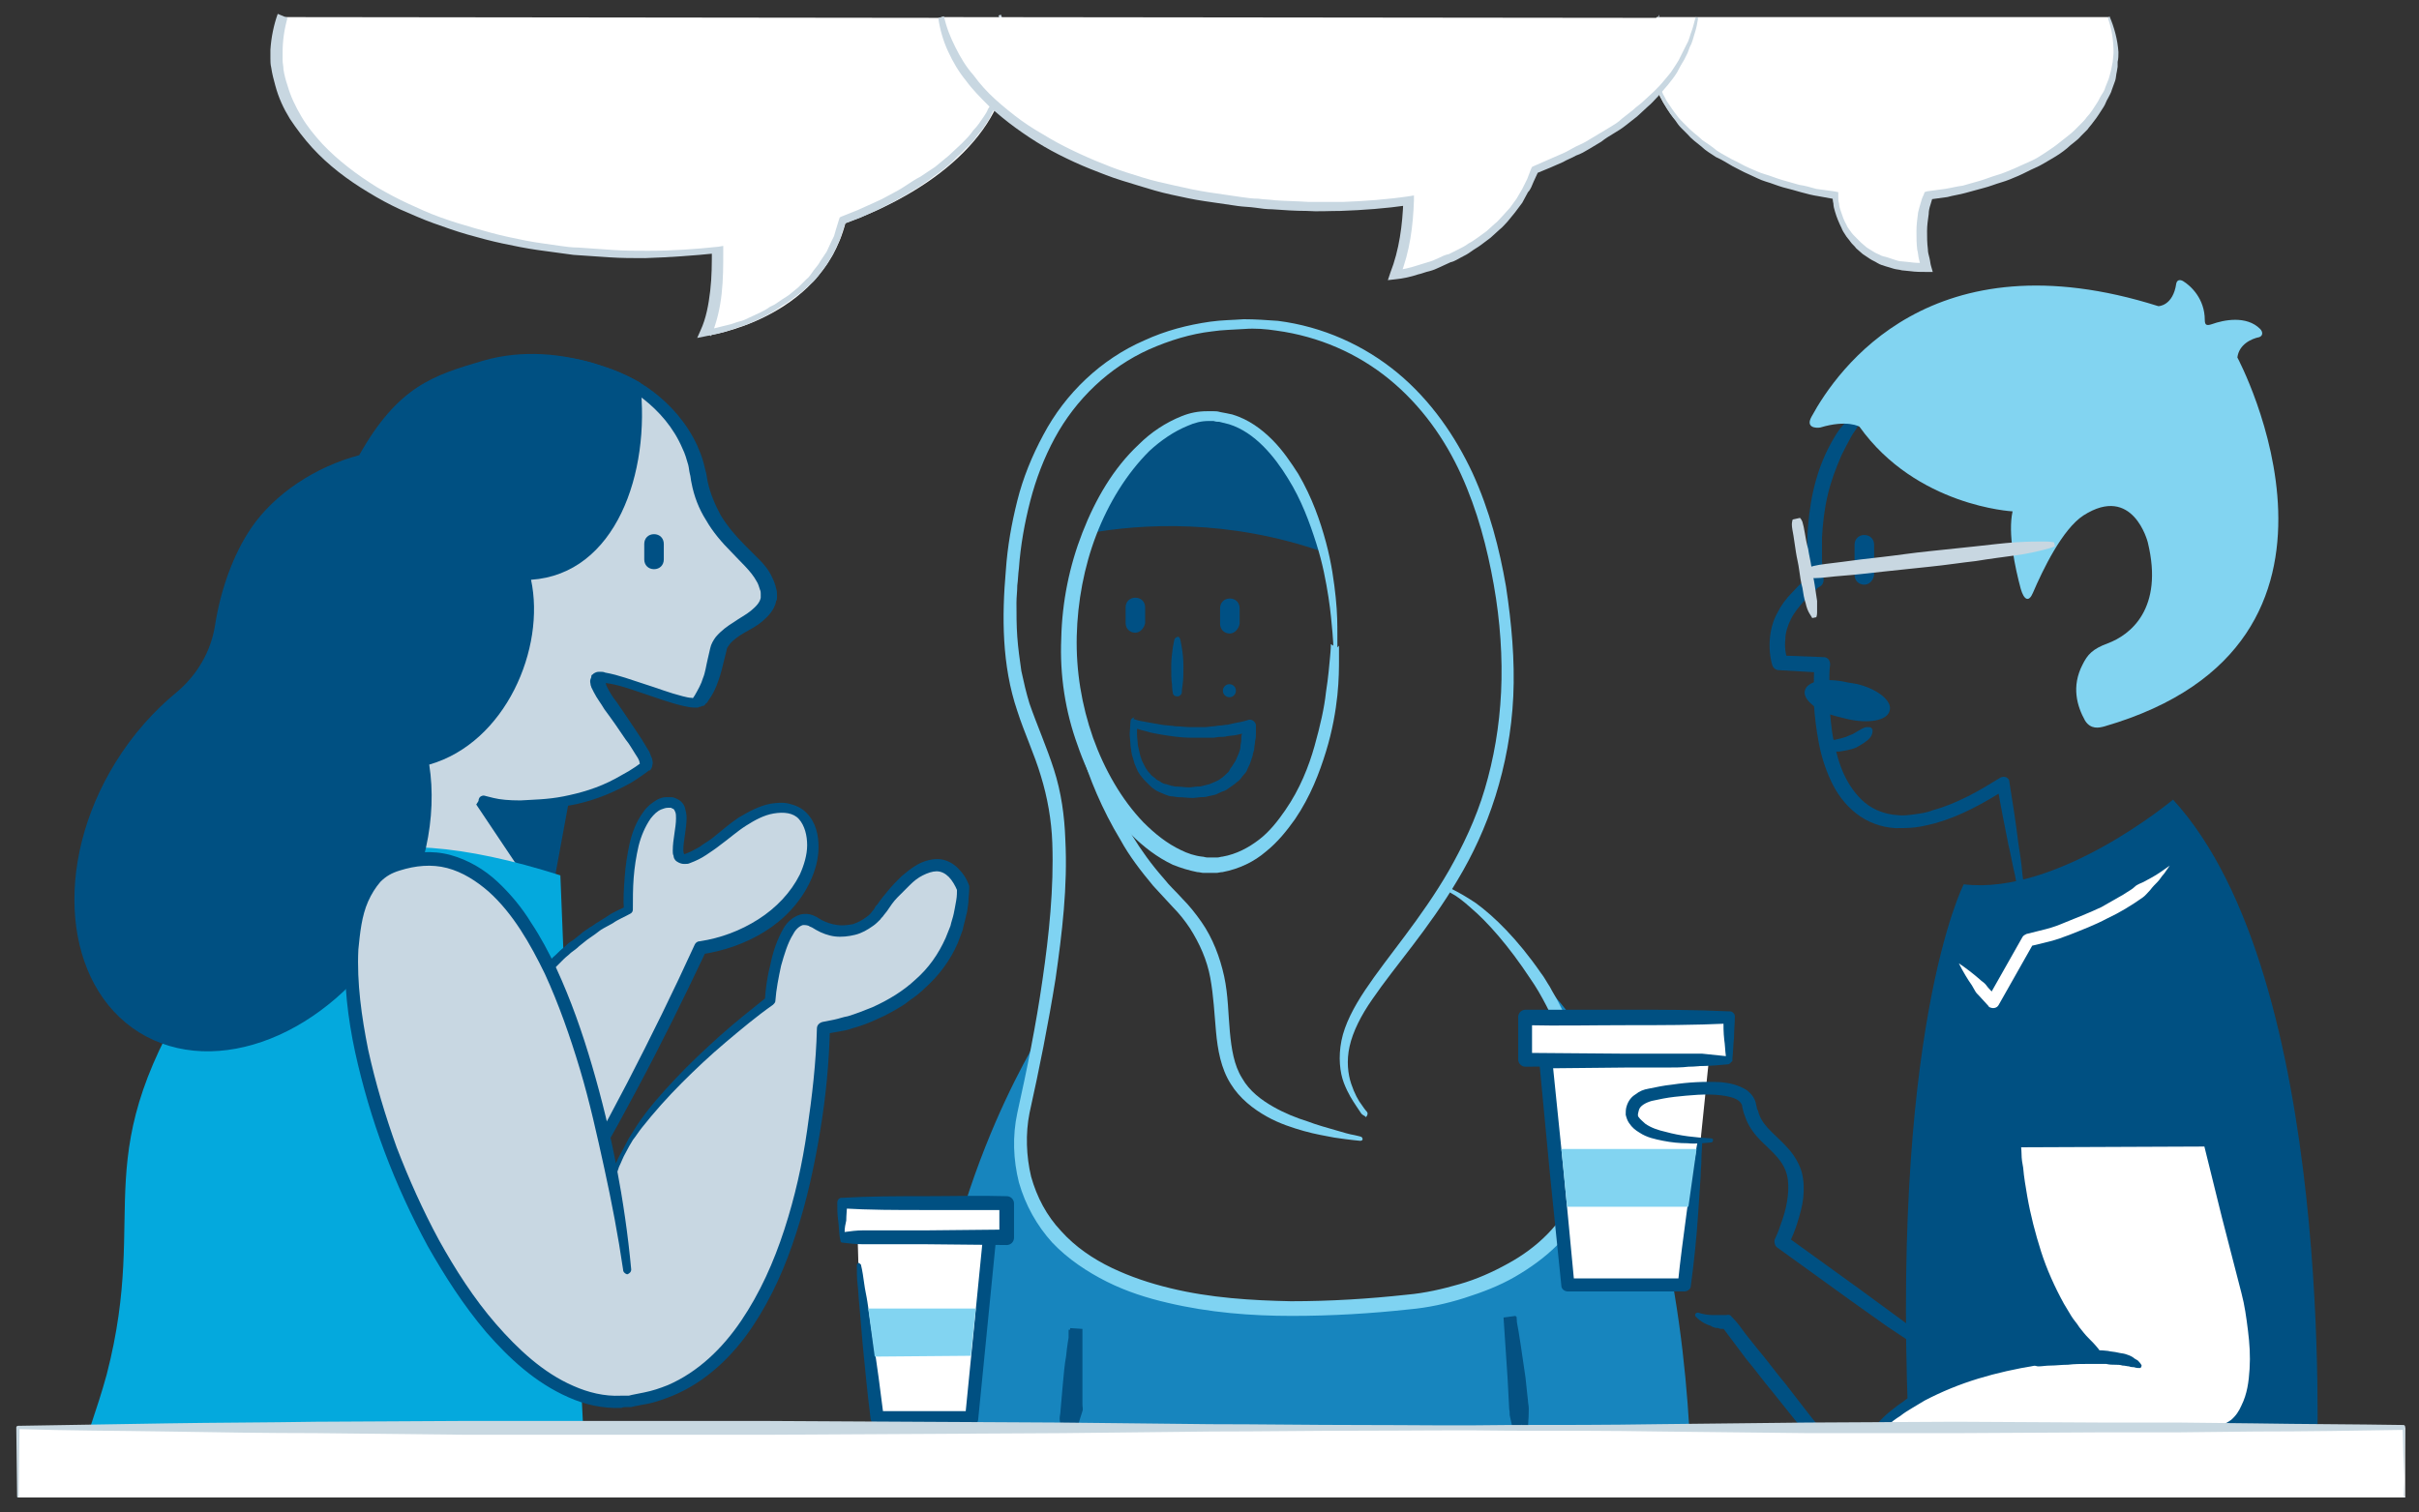 <?xml version="1.0" encoding="utf-8"?>
<!-- Generator: Adobe Illustrator 19.2.1, SVG Export Plug-In . SVG Version: 6.00 Build 0)  -->
<svg version="1.1" id="Layer_1" xmlns="http://www.w3.org/2000/svg" xmlns:xlink="http://www.w3.org/1999/xlink" x="0px" y="0px"
	 viewBox="0 0 297 185.7" enable-background="new 0 0 297 185.7" xml:space="preserve">
<rect x="0" y="0" width="297" height="185.7" fill="#333333" stroke="none"/>
<g>
	<g>
		<path fill="#FFFFFF" d="M203.4,2.1c-0.6,1.4-0.9,2.9-0.9,4.4c0,8.6,9.7,15.7,22.7,17.4c0,2.8,2,9,11.2,8.9c0,0-1.3-4.4,0.3-8.8
			c13.2-1.6,23.1-8.8,23.1-17.5c0-1.5-0.3-3-0.9-4.4"/>
		<path fill="#C8D7E1" d="M203.7,2.2C203.3,3.6,203,5,203,6.4c0,0.3,0.1,0.7,0.1,1.1l0,0.6c0,0.2,0.1,0.3,0.1,0.5l0.2,1l0.4,1
			c0.1,0.3,0.3,0.7,0.4,1c0.2,0.3,0.3,0.6,0.5,0.9c0.4,0.6,0.8,1.2,1.2,1.7c0.2,0.3,0.5,0.6,0.7,0.8l0.8,0.8
			c0.5,0.5,1.1,0.9,1.6,1.4c0.6,0.4,1.2,0.8,1.8,1.3c0.6,0.4,1.2,0.7,1.9,1.1c0.7,0.3,1.3,0.7,2,1c0.7,0.3,1.3,0.6,2,0.8
			c0.7,0.2,1.4,0.5,2.1,0.7c0.7,0.2,1.4,0.4,2.1,0.6c0.7,0.1,1.4,0.3,2.1,0.5l2.2,0.3l0.5,0.1l0,0.5c0,0.3,0,0.6,0.1,0.9
			c0,0.3,0.1,0.6,0.2,0.9c0.2,0.6,0.4,1.2,0.7,1.7c0.1,0.3,0.3,0.5,0.5,0.8c0.2,0.3,0.4,0.5,0.6,0.7c0.2,0.2,0.4,0.4,0.7,0.7
			l0.7,0.6l0.8,0.5c0.3,0.2,0.6,0.3,0.8,0.4c0.3,0.2,0.6,0.2,0.9,0.3c0.3,0.1,0.6,0.2,0.9,0.3c0.3,0.1,0.6,0.2,0.9,0.2l1,0.1
			c0.6,0.1,1.3,0.1,1.9,0.1l-0.5,0.7c-0.1-0.4-0.2-0.8-0.3-1.2c-0.1-0.4-0.1-0.8-0.2-1.1c-0.1-0.8-0.1-1.5-0.1-2.3
			c0-0.8,0.1-1.5,0.2-2.3c0.1-0.4,0.2-0.8,0.3-1.1c0.1-0.4,0.2-0.7,0.4-1.1l0.1-0.3l0.3-0.1l2.2-0.3c0.7-0.1,1.4-0.3,2.2-0.4
			c0.7-0.2,1.4-0.4,2.1-0.6c0.7-0.2,1.4-0.5,2.1-0.7c0.7-0.2,1.4-0.5,2.1-0.8c0.7-0.3,1.3-0.6,2-0.9c0.7-0.3,1.3-0.7,1.9-1.1
			c0.6-0.4,1.2-0.8,1.8-1.3c0.6-0.5,1.2-0.9,1.7-1.4l0.8-0.8c0.3-0.3,0.5-0.5,0.7-0.8c0.5-0.5,0.9-1.2,1.3-1.8
			c0.2-0.3,0.3-0.6,0.5-0.9c0.2-0.3,0.4-0.6,0.5-1l0.4-1c0.1-0.3,0.2-0.7,0.3-1.1l0.1-0.5l0.1-0.5l0.1-1.1c0-1.5-0.2-2.9-0.7-4.3
			L259,2c0.6,1.4,1,2.9,1.1,4.4c0,0.4,0,0.8-0.1,1.2l0,0.6l-0.1,0.6c-0.1,0.4-0.1,0.8-0.2,1.1l-0.4,1.1c-0.1,0.4-0.3,0.7-0.5,1.1
			c-0.2,0.3-0.3,0.7-0.5,1c-0.4,0.6-0.8,1.3-1.3,1.9c-0.2,0.3-0.5,0.6-0.7,0.9l-0.8,0.8c-0.5,0.6-1.2,1-1.7,1.5
			c-0.6,0.5-1.2,0.9-1.9,1.3c-0.7,0.4-1.3,0.8-2,1.1c-0.7,0.3-1.4,0.7-2.1,1c-0.7,0.3-1.4,0.6-2.1,0.8c-0.7,0.2-1.4,0.5-2.2,0.7
			c-0.7,0.2-1.5,0.4-2.2,0.6c-0.7,0.2-1.5,0.3-2.2,0.5l-2.2,0.3l0.4-0.3c-0.1,0.3-0.2,0.7-0.3,1c-0.1,0.3-0.2,0.7-0.2,1.1
			c-0.1,0.7-0.2,1.4-0.2,2.1c0,0.7,0,1.4,0.1,2.2c0,0.4,0.1,0.7,0.2,1.1c0.1,0.4,0.1,0.7,0.2,1l0.2,0.7l-0.7,0c-0.7,0-1.4,0-2.1-0.1
			l-1-0.1c-0.3-0.1-0.7-0.1-1-0.2c-0.3-0.1-0.7-0.2-1-0.3c-0.3-0.1-0.7-0.2-1-0.4c-0.3-0.2-0.6-0.3-0.9-0.5
			c-0.3-0.2-0.6-0.4-0.9-0.6l-0.8-0.7c-0.2-0.3-0.5-0.5-0.7-0.8c-0.2-0.3-0.5-0.6-0.6-0.8c-0.2-0.3-0.4-0.6-0.5-0.9
			c-0.3-0.6-0.6-1.3-0.8-2c-0.1-0.3-0.2-0.7-0.2-1c-0.1-0.4-0.1-0.7-0.1-1.1l0.5,0.6l-2.2-0.4c-0.7-0.1-1.5-0.3-2.2-0.5
			c-0.7-0.2-1.4-0.4-2.2-0.6c-0.7-0.2-1.4-0.5-2.1-0.7c-0.7-0.2-1.4-0.6-2.1-0.9c-0.7-0.3-1.4-0.7-2-1c-0.7-0.4-1.3-0.8-2-1.1
			c-0.6-0.4-1.3-0.8-1.8-1.3c-0.6-0.5-1.2-0.9-1.7-1.5l-0.8-0.8c-0.3-0.3-0.5-0.6-0.7-0.9c-0.5-0.6-0.9-1.2-1.3-1.9
			c-0.2-0.3-0.4-0.7-0.5-1c-0.2-0.3-0.4-0.7-0.5-1.1l-0.4-1.1l-0.2-1.2c0-0.2-0.1-0.4-0.1-0.6l0-0.6c0-0.4-0.1-0.7-0.1-1.1
			c0-1.5,0.4-3.1,1.1-4.4L203.7,2.2z"/>
	</g>
	<polygon fill="#C8D7E2" points="44.6,124.2 65.9,124.2 69.4,75.9 44.6,75.9 	"/>
	<path fill="#005082" stroke="#005082" stroke-width="0.876" stroke-miterlimit="10" d="M69.4,98.4c-4.6,1.1-9.8-0.2-9.8-0.2
		c-0.3,0-0.4,0.3-0.6,0.6l8.1,12.1L69.4,98.4"/>
	<path fill="#04A9DD" d="M71.6,175.3c-0.1-2.1-0.2-4-0.3-5.6l-2.5-62.2c-24.2-7.7-34.6-2.1-43.8,11.9c-15,22.9-6.5,28.5-11.9,49.4
		c-0.6,2.2-1.3,4.3-2,6.4H71.6z"/>
	<path fill="#1785BE" d="M114,175.3h93.4c-0.9-15.3-4.4-39.6-17-53.5c0,0,11.4,19.4,1.5,29.2c-10.2,10.2-23.8,10.1-43.9,8.7
		c0,0-31.3-2.3-20.3-32.7C127.8,127.1,114.2,147.8,114,175.3z"/>
	<path fill="#005082" d="M266.8,98.2c0,0-14.1,11.8-25.7,10.4c0,0-9.3,18-6.6,70.4l50,0.2C284.4,179.2,286.9,120.1,266.8,98.2z"/>
	<path fill="#005082" d="M228.7,51.5c-0.2,0.3-0.5,0.7-0.7,1c-0.2,0.4-0.5,0.7-0.7,1.1c-0.4,0.7-0.8,1.5-1.2,2.3
		c-0.7,1.6-1.3,3.2-1.7,4.9c-0.4,1.7-0.6,3.4-0.7,5.2c0,0.9,0,1.8,0,2.6c0,0.9,0.1,1.8,0.2,2.6c0,0.3-0.1,0.6-0.4,0.8l0,0
		c-0.2,0.1-0.4,0.2-0.5,0.4c-0.2,0.1-0.4,0.3-0.5,0.4c-0.4,0.3-0.7,0.6-1,1c-0.6,0.7-1.2,1.4-1.6,2.2c-0.4,0.8-0.7,1.7-0.7,2.5
		c-0.1,0.9,0,1.8,0.3,2.6l-0.8-0.6l5.2,0.2c0.5,0,0.8,0.4,0.8,0.9l0,0l0,0c-0.1,0.7-0.1,1.5-0.1,2.3c0,0.8,0,1.5,0,2.3
		c0.1,1.5,0.2,3.1,0.5,4.6c0.3,1.5,0.7,3,1.3,4.3c0.6,1.3,1.5,2.6,2.6,3.5c1.1,0.9,2.5,1.4,3.9,1.5c0.7,0.1,1.5,0,2.2-0.1
		c0.7-0.1,1.5-0.2,2.2-0.5c1.5-0.4,2.9-1,4.3-1.7c1.4-0.7,2.7-1.5,4-2.3l0,0c0.4-0.2,0.8-0.1,1,0.2c0.1,0.1,0.1,0.2,0.1,0.3
		c0.4,2.5,0.8,5,1.1,7.5c0.2,1.3,0.4,2.5,0.5,3.8c0.2,1.3,0.3,2.5,0.4,3.8c0,0.1-0.1,0.3-0.2,0.3c-0.1,0-0.2-0.1-0.3-0.2
		c-0.3-1.2-0.6-2.5-0.8-3.7c-0.3-1.2-0.5-2.5-0.8-3.7c-0.5-2.5-1-5-1.4-7.4l1.1,0.5c-2.7,1.7-5.5,3.3-8.7,4.2
		c-0.8,0.2-1.6,0.4-2.4,0.5c-0.8,0.1-1.7,0.1-2.5,0.1c-1.7-0.1-3.4-0.7-4.8-1.8c-1.4-1.1-2.4-2.5-3.1-4c-0.7-1.5-1.2-3.1-1.5-4.7
		c-0.3-1.6-0.5-3.2-0.6-4.8c0-0.8,0-1.6,0-2.4c0-0.8,0-1.6,0.1-2.4l0.8,1l-5.2-0.3l0,0c-0.4,0-0.7-0.3-0.8-0.6
		c-0.3-1-0.4-2.2-0.3-3.3c0.1-1.1,0.4-2.2,0.9-3.1c0.5-1,1.1-1.8,1.9-2.6c0.4-0.4,0.7-0.8,1.1-1.1c0.2-0.2,0.4-0.3,0.6-0.5
		c0.2-0.2,0.4-0.3,0.7-0.5l-0.4,0.8c-0.1-0.9-0.1-1.8-0.2-2.7c0-0.9,0-1.8,0-2.8c0.1-1.8,0.3-3.7,0.7-5.5c0.4-1.8,1-3.6,1.8-5.2
		c0.4-0.8,0.9-1.7,1.4-2.4c0.3-0.4,0.6-0.7,0.9-1.1c0.3-0.3,0.6-0.7,1-1c0.2-0.2,0.6-0.1,0.7,0.1C228.9,51.1,228.9,51.3,228.7,51.5
		L228.7,51.5z"/>
	<path fill="#7FD3F2" d="M132,80.7c0,0,0,0.3,0.1,0.8c0.1,0.5,0.2,1.3,0.3,2.3c0.3,2,0.8,4.8,1.8,8.1c1,3.3,2.5,7,4.8,10.7
		c1.1,1.8,2.4,3.6,3.9,5.3c0.7,0.9,1.5,1.6,2.3,2.5c0.8,0.8,1.6,1.8,2.3,2.8c1.4,2,2.3,4.4,2.8,6.7c0.5,2.3,0.5,4.7,0.7,6.8
		c0.2,2.1,0.5,4.1,1.5,5.7c0.9,1.6,2.4,2.7,3.8,3.5c1.4,0.8,2.9,1.4,4.2,1.8c1.3,0.5,2.5,0.8,3.5,1.1c1,0.3,1.7,0.5,2.3,0.6
		c0.5,0.1,0.8,0.2,0.8,0.2c0.1,0,0.2,0.2,0.2,0.3c0,0.1-0.1,0.2-0.3,0.2c0,0-1.2-0.1-3.2-0.4c-1-0.2-2.3-0.4-3.7-0.8
		c-1.4-0.4-3-0.9-4.6-1.8c-1.6-0.9-3.3-2.2-4.4-4c-1.2-1.9-1.6-4.2-1.8-6.4c-0.2-2.2-0.3-4.4-0.7-6.6c-0.4-2.2-1.3-4.2-2.5-6.1
		c-0.6-0.9-1.3-1.8-2.1-2.6l-1.2-1.3c-0.4-0.4-0.8-0.9-1.2-1.3c-1.5-1.8-2.9-3.6-4-5.6c-2.3-3.8-3.9-7.7-4.9-11.1
		c-1-3.4-1.5-6.3-1.7-8.4c-0.2-2.1,0-3.3,0-3.3c0-0.3,0.3-0.5,0.6-0.5C131.7,80.3,131.9,80.5,132,80.7z"/>
	<path fill="#045182" d="M162.5,67.8c0-0.9-0.1-1.9-0.5-2.8c-2.7-6.6-7.4-14.3-12.9-14c-6.6,0.4-14.3,8.1-15.5,14.5c0,0,0,0,0,0
		C140.2,64.3,150.8,63.7,162.5,67.8z"/>
	<path fill="#7FD3F2" d="M167.1,136.7c0,0-0.2-0.3-0.6-0.9c-0.4-0.6-1-1.5-1.5-2.8c-0.5-1.3-0.7-3.2-0.3-5.2c0.4-2,1.5-4.1,2.9-6.2
		c2.8-4.2,6.9-8.8,10.3-14.7c1.7-3,3.3-6.3,4.4-10c1.1-3.7,1.8-7.7,2-11.9c0.2-4.2-0.1-8.7-0.9-13.2c-0.8-4.5-2-9.1-4-13.5
		c-2-4.4-4.9-8.5-8.8-11.7c-3.9-3.2-8.7-5.3-13.9-6c-1.3-0.2-2.6-0.3-3.9-0.2c-1.4,0.1-2.7,0.1-4,0.3c-2.6,0.3-5.2,1.1-7.7,2.2
		c-4.9,2.2-9,6.1-11.6,10.9c-1.3,2.4-2.3,5-3,7.7c-0.7,2.7-1.2,5.5-1.4,8.3c-0.1,0.7-0.1,1.4-0.2,2.1c0,0.7-0.1,1.4-0.1,2.1
		c0,1.4,0,2.8,0.1,4.2c0.1,1.4,0.3,2.8,0.5,4.2c0.3,1.4,0.6,2.7,1,4c0.9,2.6,2.1,5.3,3,8.1c0.9,2.8,1.3,5.7,1.4,8.6
		c0.3,5.8-0.4,11.5-1.2,17.1c-0.9,5.6-2,11.1-3.2,16.5c-0.5,2.5-0.4,5.3,0.2,7.8c0.7,2.5,1.9,4.8,3.7,6.7c1.7,1.9,3.9,3.4,6.2,4.5
		c2.3,1.1,4.7,1.9,7.2,2.5c4.9,1.2,10,1.5,14.8,1.6c4.9,0,9.6-0.3,14.2-0.8c2.3-0.2,4.4-0.7,6.5-1.3c2.1-0.6,4.1-1.5,5.9-2.5
		c3.7-2,6.6-4.9,8.1-8.3c1.6-3.4,1.7-7.1,1.2-10.4c-0.5-3.4-1.5-6.4-2.7-9.1c-1.2-2.7-2.4-5.2-3.8-7.2c-2.7-4.1-5.3-7-7.3-8.7
		c-1-0.9-1.8-1.5-2.4-1.8c-0.6-0.4-0.9-0.5-0.9-0.5c-0.1-0.1-0.2-0.2-0.1-0.3c0.1-0.1,0.2-0.2,0.3-0.1l0,0c0,0,0.3,0.1,1,0.5
		c0.6,0.3,1.5,0.8,2.7,1.6c2.2,1.6,5.1,4.4,8,8.6c0.4,0.5,0.7,1.1,1.1,1.7c0.3,0.6,0.7,1.2,1,1.8c0.6,1.2,1.3,2.5,1.9,4
		c1.2,2.8,2.3,6,2.9,9.5c0.5,3.5,0.4,7.6-1.3,11.3c-0.9,1.9-2.1,3.6-3.6,5.1c-1.5,1.5-3.3,2.8-5.2,3.9c-1.9,1.1-4,1.9-6.2,2.6
		c-2.2,0.7-4.5,1.2-6.8,1.4c-4.6,0.5-9.4,0.8-14.4,0.8c-5,0-10.1-0.4-15.2-1.6c-2.6-0.6-5.1-1.4-7.5-2.6c-2.4-1.2-4.8-2.8-6.7-4.8
		c-1.9-2.1-3.3-4.6-4.1-7.4c-0.7-2.8-0.8-5.7-0.2-8.5c1.2-5.4,2.3-10.8,3.1-16.4c0.8-5.5,1.4-11.2,1.2-16.8
		c-0.1-2.8-0.6-5.6-1.4-8.2c-0.8-2.7-2-5.2-2.9-8c-1.9-5.6-1.9-11.6-1.4-17.3c0.2-2.9,0.7-5.7,1.4-8.5c0.7-2.8,1.8-5.5,3.2-8.1
		c2.7-5.1,7.1-9.3,12.4-11.6c2.6-1.2,5.3-1.9,8.1-2.3c1.4-0.2,2.8-0.2,4.1-0.3c1.4,0,2.8,0.1,4.2,0.2c5.5,0.7,10.6,3,14.7,6.4
		c4.1,3.4,7.1,7.8,9.2,12.3c2.1,4.6,3.3,9.3,4.1,13.9c0.7,4.6,1.1,9.1,0.9,13.5c-0.2,4.3-1,8.5-2.2,12.3c-1.2,3.8-2.8,7.2-4.6,10.2
		c-3.6,6.1-7.7,10.6-10.5,14.7c-1.4,2-2.4,4-2.8,5.8c-0.4,1.8-0.2,3.4,0.2,4.6c0.4,1.2,0.9,2.1,1.3,2.6c0.4,0.6,0.6,0.8,0.6,0.8
		c0.2,0.2,0.1,0.5-0.1,0.7C167.6,137,167.3,137,167.1,136.7L167.1,136.7z"/>
	<path fill="#7FD3F2" d="M164.4,79.3c0,0,0,0.5,0,1.6c0,1,0,2.6-0.2,4.5c-0.2,1.9-0.6,4.3-1.4,6.9c-0.8,2.6-1.9,5.5-3.8,8.3
		c-1,1.4-2.1,2.8-3.6,4c-1.4,1.2-3.2,2.1-5.3,2.5c-0.3,0-0.5,0.1-0.8,0.1l-0.8,0l-0.7,0c-0.3,0-0.5-0.1-0.8-0.1c-1-0.2-2-0.5-3-0.9
		c-1.9-0.9-3.6-2.2-5.1-3.7c-3-3-5.2-6.9-6.6-11c-1.5-4.1-2.2-8.6-2-13.1c0.1-4.5,1-8.9,2.6-13c1.6-4.1,3.8-7.9,6.9-10.8
		c1.5-1.5,3.3-2.7,5.3-3.5c1-0.4,2-0.6,3.1-0.6l0.4,0l0.4,0c0.2,0,0.5,0,0.8,0.1c0.6,0.1,1,0.2,1.5,0.3c2,0.6,3.6,1.8,4.9,3.1
		c1.3,1.3,2.3,2.8,3.2,4.2c1.7,2.9,2.7,5.8,3.4,8.4c0.7,2.6,1,4.9,1.2,6.8c0.2,1.9,0.2,3.4,0.2,4.5c0,1,0,1.6,0,1.6L164.4,79.3z
		 M163.7,79.3c0,0,0-0.5-0.1-1.6c-0.1-1-0.2-2.5-0.5-4.4c-0.3-1.9-0.7-4.1-1.5-6.6c-0.8-2.5-1.8-5.3-3.5-8c-0.8-1.3-1.8-2.7-3-3.9
		c-1.2-1.2-2.6-2.2-4.2-2.7c-0.4-0.1-0.8-0.2-1.2-0.3c-0.2,0-0.4,0-0.7-0.1l-0.3,0l-0.3,0c-0.9,0-1.7,0.2-2.6,0.6
		c-1.7,0.7-3.3,1.8-4.7,3.1c-2.8,2.8-5,6.4-6.5,10.3c-1.5,3.9-2.3,8.2-2.4,12.4c-0.1,4.3,0.6,8.5,2,12.5c1.4,3.9,3.5,7.6,6.2,10.4
		c1.4,1.4,2.9,2.6,4.6,3.4c0.8,0.4,1.7,0.7,2.6,0.8c0.2,0,0.4,0.1,0.6,0.1l0.7,0l0.6,0c0.2,0,0.4-0.1,0.6-0.1
		c1.7-0.3,3.2-1.1,4.5-2.1c1.3-1,2.3-2.3,3.2-3.6c1.8-2.6,2.9-5.4,3.6-7.9c0.7-2.5,1.2-4.7,1.4-6.6c0.3-1.9,0.4-3.3,0.5-4.3
		c0.1-1,0.1-1.6,0.1-1.6L163.7,79.3z"/>
	<path fill="#005084" d="M139.4,77.7L139.4,77.7c-0.7,0-1.2-0.5-1.2-1.2v-1.9c0-0.7,0.5-1.2,1.2-1.2l0,0c0.7,0,1.2,0.5,1.2,1.2v1.9
		C140.5,77.1,140,77.7,139.4,77.7z"/>
	<path fill="#005084" d="M151,77.8L151,77.8c-0.7,0-1.2-0.5-1.2-1.2v-1.9c0-0.7,0.5-1.2,1.2-1.2h0c0.7,0,1.2,0.5,1.2,1.2v1.9
		C152.1,77.2,151.6,77.8,151,77.8z"/>
	<path fill="#005082" d="M144.9,78.5c0,0,0.1,0.4,0.2,1c0.1,0.6,0.2,1.4,0.2,2.3c0,0.8,0,1.6-0.1,2.3c-0.1,0.6-0.1,1-0.1,1
		c-0.1,0.3-0.4,0.5-0.7,0.4c-0.2,0-0.4-0.2-0.4-0.4c0,0-0.1-0.4-0.1-1c-0.1-0.6-0.1-1.4-0.1-2.3c0-0.8,0.1-1.6,0.2-2.3
		c0.1-0.6,0.2-1,0.2-1c0.1-0.2,0.3-0.3,0.5-0.3C144.8,78.3,144.9,78.4,144.9,78.5z"/>
	<path fill="#005082" d="M139.2,88.3c0.5,0.2,1.1,0.3,1.7,0.4c0.6,0.1,1.2,0.2,1.7,0.3c0.6,0.1,1.2,0.1,1.8,0.2
		c0.6,0,1.2,0.1,1.8,0.1c0.3,0,0.6,0,0.9,0c0.3,0,0.6,0,0.9,0l0.9-0.1c0.3,0,0.6-0.1,0.9-0.1c0.3,0,0.6-0.1,0.9-0.1l0.9-0.2
		c0.6-0.1,1.1-0.2,1.7-0.4l0,0c0.4-0.1,0.8,0.2,0.9,0.6c0,0,0,0.1,0,0.1c0,0.4,0,0.7,0,1c0,0.3,0,0.6-0.1,0.9c0,0.3-0.1,0.6-0.1,0.9
		c0,0.3-0.2,0.6-0.2,0.9c-0.1,0.3-0.2,0.6-0.3,0.9c-0.1,0.3-0.3,0.6-0.4,0.9c-0.1,0.3-0.4,0.5-0.6,0.8c-0.2,0.3-0.4,0.5-0.7,0.7
		c-0.2,0.2-0.5,0.4-0.8,0.6c-0.3,0.2-0.5,0.4-0.9,0.5c-0.3,0.1-0.6,0.3-0.9,0.4l-0.9,0.2c-0.3,0.1-0.6,0.1-0.9,0.1l-0.9,0.1
		c-0.6,0-1.2-0.1-1.9-0.1l0.1,0c-0.3,0-0.6-0.1-0.8-0.1c-0.3,0-0.5-0.1-0.8-0.2c-0.2-0.1-0.5-0.2-0.7-0.3c-0.2-0.1-0.5-0.2-0.7-0.4
		c-0.2-0.1-0.4-0.3-0.6-0.5c-0.2-0.2-0.4-0.4-0.6-0.6c-0.2-0.2-0.3-0.4-0.5-0.6c-0.1-0.2-0.3-0.4-0.4-0.7l-0.3-0.7l-0.2-0.7
		c-0.2-0.5-0.2-1-0.3-1.5c0-0.5-0.1-1-0.1-1.5l0.1-1.5c0-0.3,0.3-0.5,0.5-0.5C139.1,88.3,139.1,88.3,139.2,88.3L139.2,88.3z
		 M139.6,89.5l0,0.7c0,0.4,0.1,0.9,0.1,1.3c0.1,0.4,0.2,0.9,0.3,1.3l0.2,0.6l0.3,0.6c0.1,0.2,0.2,0.4,0.3,0.5
		c0.1,0.2,0.2,0.3,0.4,0.5c0.1,0.2,0.3,0.3,0.4,0.4c0.2,0.1,0.3,0.3,0.5,0.4c0.2,0.1,0.4,0.2,0.5,0.3c0.2,0.1,0.4,0.2,0.6,0.2
		c0.2,0.1,0.4,0.1,0.6,0.2c0.2,0,0.4,0.1,0.6,0.1l0,0l0,0c0.6,0,1.1,0.1,1.7,0.1l0.8-0.1c0.3,0,0.5,0,0.8-0.1l0.8-0.2
		c0.2-0.1,0.5-0.2,0.7-0.3c0.2-0.1,0.5-0.2,0.7-0.4c0.2-0.1,0.4-0.3,0.6-0.5c0.2-0.2,0.4-0.3,0.5-0.6c0.1-0.2,0.3-0.4,0.4-0.6
		c0.1-0.2,0.3-0.4,0.4-0.7c0.1-0.2,0.2-0.5,0.3-0.7c0.1-0.3,0.2-0.5,0.2-0.8c0-0.3,0.1-0.5,0.1-0.8c0-0.3,0-0.5,0.1-0.8
		c0-0.3,0-0.6,0-0.8l0.9,0.6c-0.6,0.1-1.2,0.3-1.8,0.4l-0.9,0.1c-0.3,0.1-0.6,0.1-0.9,0.1c-0.3,0-0.6,0.1-0.9,0.1l-0.9,0
		c-0.3,0-0.6,0-0.9,0c-0.3,0-0.6,0-0.9,0c-1.2,0-2.5-0.2-3.7-0.4c-0.6-0.1-1.2-0.2-1.8-0.4C140.3,89.7,139.9,89.6,139.6,89.5z"/>
	
		<ellipse transform="matrix(0.707 -0.707 0.707 0.707 -15.766 131.627)" fill="#005082" cx="151" cy="84.8" rx="0.8" ry="0.8"/>
	<g>
		<path fill="#C8D7E2" d="M62.4,125.6c0,0,4.4-8.7,14.7-13.8c0,0-0.6-12.8,4.9-13.3c4.6-0.4-3.9,12.8,7.2,3.7
			c13.6-11.2,15.6,11-3.2,14.1c0,0-12.3,26.4-18.1,33.2C67.9,149.5,59,132.9,62.4,125.6z"/>
		<path fill="#005082" d="M61.9,125.3c0.4-0.8,0.9-1.5,1.4-2.2c0.5-0.7,1-1.4,1.5-2.1c0.3-0.3,0.5-0.7,0.8-1l0.9-1
			c0.6-0.6,1.2-1.3,1.8-1.8c0.3-0.3,0.6-0.6,1-0.9c0.3-0.3,0.6-0.6,1-0.8l1-0.8c0.3-0.3,0.7-0.5,1.1-0.8c0.4-0.2,0.7-0.5,1.1-0.7
			l1.1-0.7c0.7-0.5,1.5-0.8,2.3-1.2l-0.3,0.5c-0.1-1.4,0-2.7,0.1-4.1c0.1-1.4,0.3-2.7,0.6-4.1c0.3-1.3,0.8-2.7,1.7-3.9
			c0.4-0.6,1-1.1,1.7-1.5c0.4-0.2,0.7-0.3,1.1-0.3c0.1,0,0.2,0,0.3,0c0.1,0,0.1,0,0.3,0c0.3,0,0.5,0.1,0.7,0.2
			c0.5,0.2,0.9,0.7,1,1.1c0.1,0.4,0.2,0.8,0.2,1.2c0,0.7-0.1,1.4-0.2,2.1c-0.1,0.7-0.2,1.3-0.2,1.9c0,0.3,0.1,0.5,0.1,0.5
			c-0.1,0,0.1,0,0.3-0.1c0.5-0.2,1.1-0.5,1.6-0.8c0.5-0.4,1.1-0.7,1.6-1.1c1-0.8,2-1.7,3.2-2.5c1.2-0.7,2.4-1.4,3.9-1.7
			c0.7-0.1,1.5-0.2,2.3,0c0.8,0.2,1.5,0.5,2.1,1.1c1.2,1.2,1.5,2.8,1.5,4.2c0,1.5-0.4,2.9-1,4.2c-1.2,2.6-3.2,4.7-5.6,6.2
			c-2.4,1.5-5.1,2.4-7.8,2.8l0.6-0.4c-2.7,5.7-5.5,11.4-8.5,17c-1.5,2.8-3,5.6-4.6,8.3c-0.8,1.4-1.6,2.7-2.5,4.1
			c-0.9,1.3-1.8,2.7-2.8,3.9l0,0c-0.2,0.3-0.6,0.3-0.9,0.1c-0.1-0.1-0.1-0.1-0.1-0.2c-1-1.9-1.8-3.8-2.7-5.8c-0.8-2-1.5-3.9-2.2-6
			c-0.6-2-1.1-4.1-1.3-6.3c-0.1-1.1-0.2-2.2-0.1-3.2C61.2,127.5,61.4,126.4,61.9,125.3C61.9,125.3,61.9,125.3,61.9,125.3z
			 M62.8,125.8c-0.8,1.8-0.8,3.9-0.6,5.9c0.2,2,0.7,4.1,1.3,6c0.6,2,1.3,3.9,2.2,5.9c0.8,1.9,1.7,3.8,2.7,5.6l-1-0.1
			c1-1.2,1.8-2.5,2.7-3.8c0.8-1.3,1.6-2.7,2.4-4c1.6-2.7,3-5.5,4.5-8.3c2.9-5.6,5.7-11.3,8.3-17c0.1-0.2,0.3-0.4,0.6-0.4
			c2.6-0.4,5-1.3,7.2-2.7c2.2-1.4,4-3.3,5.1-5.5c0.5-1.1,0.9-2.4,0.9-3.6c0-1.2-0.3-2.4-1-3.2c-0.7-0.8-1.9-0.9-3.1-0.7
			c-1.2,0.2-2.3,0.8-3.4,1.5c-1.1,0.7-2.1,1.6-3.2,2.4c-0.5,0.4-1.1,0.8-1.7,1.2c-0.6,0.4-1.2,0.7-2,1c-0.2,0.1-0.4,0.1-0.7,0.1
			c-0.3,0-0.6-0.1-0.9-0.3c-0.3-0.2-0.4-0.5-0.4-0.7c-0.1-0.2-0.1-0.4-0.1-0.6c0-0.8,0.1-1.4,0.2-2.1c0.1-0.7,0.2-1.3,0.2-1.9
			c0-0.3,0-0.6-0.1-0.8c-0.1-0.2-0.1-0.3-0.3-0.4c-0.1,0-0.2-0.1-0.2-0.1c0,0-0.1,0-0.2,0l-0.2,0c-0.3,0-0.5,0.1-0.8,0.2
			c-0.5,0.2-0.9,0.6-1.3,1.1c-0.7,1-1.2,2.2-1.5,3.4c-0.3,1.3-0.5,2.6-0.6,3.9c-0.1,1.3-0.1,2.6-0.1,3.9c0,0.2-0.1,0.4-0.3,0.5l0,0
			c-0.7,0.4-1.5,0.7-2.2,1.2l-1.1,0.6c-0.4,0.2-0.7,0.5-1,0.7c-0.3,0.2-0.7,0.5-1,0.7l-1,0.8c-0.3,0.3-0.6,0.5-1,0.8
			c-0.3,0.3-0.6,0.5-0.9,0.8c-0.6,0.6-1.2,1.2-1.8,1.8l-0.8,0.9c-0.3,0.3-0.5,0.6-0.8,1c-0.5,0.7-1,1.3-1.5,2
			C63.7,124.4,63.2,125.1,62.8,125.8z"/>
	</g>
	<g>
		<path fill="#C8D7E2" d="M63.7,44.2c10.8-0.5,20.7,4.6,22.3,14.2c1.4,8.6,8.5,10.3,8.7,14.6c0.2,3.3-5.5,3.9-6.2,6.9
			c-0.7,3.1-0.7,3.9-2.3,6.4c-0.7,1.1-11.5-3.8-12.4-2.8c-0.9,1,6.9,9.9,5.8,10.7c-3.5,2.7-8,4.4-13.2,4.7c-2.9,0.1-4.2,0.2-6.8-0.5
			"/>
		<path fill="#005082" d="M63.7,43.7c0,0,0.4,0,1.2,0c0.8,0,2,0,3.5,0.1c1.5,0.1,3.4,0.4,5.4,1.1c2,0.6,4.3,1.6,6.4,3.2
			c2.1,1.6,4.1,3.8,5.4,6.6c0.3,0.7,0.6,1.4,0.8,2.2c0.1,0.4,0.2,0.8,0.3,1.2c0.1,0.4,0.1,0.7,0.2,1.1c0.3,1.4,0.9,2.8,1.6,4.1
			c0.8,1.3,1.8,2.5,2.9,3.6c0.6,0.6,1.2,1.2,1.8,1.8c0.6,0.6,1.2,1.3,1.6,2.2c0.2,0.4,0.4,0.9,0.5,1.4c0.1,0.3,0.1,0.5,0.1,0.8
			c0,0.1,0,0.2,0,0.3c0,0.1,0,0.3-0.1,0.4c-0.2,1.1-1,1.9-1.7,2.5c-0.7,0.6-1.5,1-2.2,1.4c-0.7,0.4-1.4,0.9-1.8,1.4
			c-0.2,0.3-0.4,0.5-0.4,0.8l-0.3,1.2c-0.2,0.8-0.4,1.7-0.7,2.5c-0.3,0.9-0.7,1.7-1.2,2.4l-0.2,0.3l-0.1,0.1l0,0
			c0-0.1-0.1,0.1-0.1,0.1c0,0,0,0-0.1,0.1c0,0-0.1,0.1-0.2,0.1l-0.1,0c-0.1,0-0.1,0.1-0.2,0.1c-0.1,0-0.2,0-0.3,0.1
			c-0.2,0-0.3,0-0.4,0c-0.5,0-0.9-0.1-1.4-0.2c-1.7-0.4-3.3-1-4.8-1.5c-1.5-0.5-3.1-1.1-4.6-1.3c-0.2,0-0.3,0-0.5,0c0,0-0.1,0-0.1,0
			c0,0,0,0,0.1,0l0,0c0,0,0,0,0.1-0.1l0,0c0,0,0,0,0,0c0,0,0.1-0.2,0.1-0.2c0-0.1,0,0.1,0.1,0.2c0.1,0.1,0.1,0.3,0.2,0.5
			c0.3,0.6,0.7,1.3,1.2,1.9c0.9,1.3,1.7,2.5,2.5,3.7c0.4,0.6,0.8,1.2,1.2,1.9c0.2,0.3,0.4,0.6,0.5,1c0.1,0.2,0.2,0.4,0.2,0.6
			c0,0.1,0.1,0.3,0,0.5c0,0.1,0,0.2-0.1,0.4c0,0.1-0.1,0.1-0.1,0.2c-0.1,0.1-0.2,0.2-0.2,0.1c-0.5,0.4-1.1,0.8-1.7,1.2
			c-0.6,0.4-1.2,0.7-1.8,1c-2.4,1.2-4.7,1.9-6.8,2.2c-1.1,0.2-2,0.3-3,0.3c-0.9,0-1.7,0.1-2.5,0.1c-1.5,0-2.8-0.2-3.6-0.4
			c-0.8-0.2-1.2-0.3-1.2-0.3l0,0c-0.3-0.1-0.4-0.4-0.3-0.6c0.1-0.3,0.4-0.4,0.6-0.4c0,0,0.4,0.1,1.2,0.3c0.8,0.2,1.9,0.3,3.3,0.3
			c1.5-0.1,3.3-0.1,5.3-0.5c2-0.4,4.2-1,6.4-2.2c0.5-0.3,1.1-0.6,1.6-0.9c0.5-0.3,1.1-0.7,1.6-1.1c0,0,0,0-0.1,0.1
			c0,0-0.1,0.1-0.1,0.1c0,0.1,0,0.1,0,0.1c0,0,0,0,0,0c0-0.1-0.1-0.2-0.1-0.4c-0.1-0.3-0.3-0.6-0.5-0.9c-0.4-0.6-0.7-1.2-1.2-1.8
			c-0.8-1.2-1.7-2.5-2.6-3.7c-0.4-0.7-0.9-1.3-1.3-2.1c-0.1-0.2-0.2-0.4-0.3-0.6c0-0.1-0.1-0.2-0.1-0.4c0-0.1-0.1-0.3,0-0.6
			c0,0,0.1-0.2,0.1-0.3l0-0.1l0,0c0.1-0.2,0.1-0.1,0.2-0.2c0,0,0.1-0.1,0.1-0.1c0.1,0,0.1-0.1,0.2-0.1c0.2-0.1,0.4-0.1,0.5-0.1
			c0.3,0,0.5,0,0.7,0.1c1.7,0.3,3.2,0.9,4.8,1.4c1.6,0.5,3.1,1.1,4.7,1.5c0.4,0.1,0.8,0.2,1.1,0.2c0.1,0,0.2,0,0.2,0c0,0,0,0,0,0
			c0,0,0,0,0,0l0,0c0,0-0.1,0-0.1,0.1c-0.1,0.1,0,0,0,0c0,0-0.1,0.1,0,0l0,0l0.1-0.1l0.2-0.3c0.4-0.7,0.8-1.4,1-2.1
			c0.3-0.7,0.4-1.6,0.6-2.4l0.3-1.3c0.1-0.5,0.4-1,0.7-1.4c0.7-0.8,1.4-1.3,2.2-1.8c0.7-0.5,1.5-0.9,2.1-1.4c0.6-0.5,1.1-1,1.2-1.6
			c0-0.1,0-0.1,0-0.2c0-0.1,0-0.2,0-0.3c0-0.1,0-0.3-0.1-0.5c-0.1-0.3-0.2-0.7-0.4-1c-0.7-1.3-2-2.4-3.1-3.6
			c-1.2-1.2-2.3-2.5-3.1-3.9c-0.9-1.4-1.5-3-1.8-4.6c-0.1-0.4-0.1-0.8-0.2-1.1c-0.1-0.4-0.1-0.7-0.2-1.1c-0.2-0.7-0.4-1.4-0.7-2
			c-1.1-2.6-2.9-4.6-4.8-6.1c-2-1.5-4.1-2.4-6-3.1c-1.9-0.6-3.7-1-5.1-1.1c-1.5-0.2-2.6-0.2-3.4-0.2c-0.8,0-1.2,0-1.2,0l0,0
			c-0.3,0-0.5-0.2-0.5-0.5C63.2,44,63.4,43.7,63.7,43.7z"/>
	</g>
	<path fill="#005084" d="M80.3,69.9L80.3,69.9c-0.7,0-1.2-0.5-1.2-1.2v-1.9c0-0.7,0.5-1.2,1.2-1.2l0,0c0.7,0,1.2,0.5,1.2,1.2v1.9
		C81.5,69.4,81,69.9,80.3,69.9z"/>
	<path fill="#005082" d="M17.1,126.8c9.4,5.8,23.2,0.3,30.9-12.2c4.2-6.8,5.7-14.3,4.7-20.7c9.4-2.7,14.3-14.3,12.5-22.7
		c10.4-0.7,14.7-13.1,13.4-24.2c0,0-9.3-5.6-19.3-2.7c-6.1,1.8-10.4,3.1-15.2,11.6c-5.3,1.4-10.4,4.7-13.3,9
		c-2.1,3.1-3.7,7.4-4.4,11.9c-0.5,3.2-2.2,6.1-4.7,8.2c-2.8,2.3-5.4,5.2-7.5,8.6C6.4,106.2,7.8,121,17.1,126.8z"/>
	<g>
		<path fill="#C8D7E2" d="M77,155.9c0,0-6.6-58.2-28.8-49.6c-14.9,5.8,6,68.6,29.3,65.8s23.8-45.8,23.8-45.8s16.7-2.1,17.2-17.3
			c0,0-2.6-7.8-10.2,2.9c0,0-3.1,4.3-8,1.4c-4.5-2.6-5.5,9.6-5.5,9.6S77.2,135.6,75.3,145"/>
		<path fill="#005082" d="M76.5,155.9c-0.6-4.1-1.4-8.3-2.3-12.4c-0.9-4.1-1.8-8.2-3-12.2c-1.2-4-2.6-8-4.3-11.7
			c-1.8-3.7-3.9-7.4-6.9-10.1c-1.5-1.3-3.2-2.4-5.1-2.9c-1.9-0.5-3.9-0.3-5.8,0.3c-1,0.3-1.7,0.7-2.4,1.4c-0.6,0.7-1.1,1.5-1.5,2.4
			c-0.8,1.8-1,3.9-1.2,5.9c-0.2,4.1,0.4,8.3,1.2,12.3c0.9,4.1,2.1,8.1,3.5,12c1.5,3.9,3.2,7.7,5.2,11.4c2,3.6,4.3,7.2,7,10.3
			c2.7,3.1,5.8,6,9.5,7.6c1.8,0.8,3.8,1.3,5.8,1.2c0.2,0,0.5,0,0.7,0l0.3,0l0.4-0.1c0.5-0.1,1-0.2,1.5-0.3c1-0.2,1.9-0.5,2.9-0.9
			c3.7-1.6,6.7-4.5,9-7.9c2.3-3.4,4-7.2,5.3-11.2c1.3-4,2.2-8,2.8-12.2c0.6-4.1,1.1-8.3,1.2-12.5c0-0.4,0.3-0.7,0.7-0.8
			c0.5-0.1,1-0.2,1.5-0.3c0.5-0.1,1-0.3,1.6-0.4c1-0.3,2-0.7,3-1.1c2-0.9,3.8-2,5.3-3.4c1.6-1.4,2.8-3.1,3.7-5.1
			c0.2-0.5,0.4-1,0.6-1.5c0.1-0.5,0.3-1,0.4-1.5c0.1-0.5,0.2-1,0.3-1.6c0.1-0.5,0.1-1.1,0.1-1.6l0,0.3c-0.2-0.5-0.6-1.2-1-1.6
			c-0.4-0.4-0.9-0.7-1.5-0.7c-0.5,0-1.1,0.2-1.7,0.5c-0.6,0.3-1.1,0.7-1.6,1.2c-0.5,0.5-1,1-1.5,1.5c-0.5,0.5-0.9,1.1-1.3,1.7
			l-0.4,0.5c-0.1,0.2-0.3,0.3-0.4,0.5c-0.3,0.3-0.6,0.6-0.9,0.8c-0.7,0.5-1.4,0.9-2.2,1.1c-0.8,0.2-1.7,0.3-2.5,0.2
			c-0.8-0.1-1.6-0.4-2.3-0.8l-0.5-0.3c-0.2-0.1-0.3-0.1-0.4-0.2c-0.3-0.1-0.5-0.1-0.7-0.1c-0.4,0.1-0.9,0.5-1.2,1.1
			c-0.7,1.1-1.1,2.5-1.5,3.9c-0.3,1.4-0.6,2.9-0.7,4.3l0,0c0,0.2-0.1,0.3-0.3,0.5c-2,1.4-3.9,3-5.8,4.6c-1.9,1.6-3.7,3.3-5.4,5
			c-1.7,1.7-3.4,3.6-4.9,5.5c-0.4,0.5-0.7,1-1.1,1.5c-0.3,0.5-0.6,1-0.9,1.6c-0.3,0.5-0.5,1.1-0.8,1.7l-0.3,0.9l-0.2,0.9l0,0
			c0,0.1-0.2,0.2-0.3,0.2c-0.1,0-0.2-0.2-0.2-0.3l0.2-0.9l0.3-0.9c0.2-0.6,0.5-1.2,0.8-1.7c0.3-0.6,0.6-1.1,0.9-1.7
			c0.3-0.5,0.7-1.1,1-1.6c1.4-2.1,3.1-4,4.8-5.8c1.7-1.8,3.5-3.5,5.4-5.2c1.9-1.7,3.8-3.2,5.8-4.8l-0.3,0.5c0.1-1.5,0.3-3,0.7-4.5
			c0.3-1.5,0.8-3,1.6-4.4c0.4-0.7,1.1-1.4,2.1-1.7c0.5-0.1,1-0.1,1.5,0.1c0.2,0.1,0.5,0.2,0.6,0.3l0.5,0.3c0.6,0.3,1.2,0.5,1.9,0.6
			c0.6,0.1,1.3,0,1.9-0.1c0.6-0.2,1.2-0.5,1.7-0.9c0.3-0.2,0.5-0.4,0.7-0.7c0.1-0.1,0.2-0.2,0.3-0.4l0.1-0.2l0.2-0.2
			c0.4-0.6,0.9-1.2,1.4-1.8c0.5-0.6,1-1.1,1.6-1.7c0.6-0.5,1.2-1,1.9-1.4c0.7-0.4,1.6-0.7,2.5-0.7c1,0,1.9,0.5,2.5,1.1
			c0.6,0.6,1.1,1.3,1.4,2.2l0,0c0,0.1,0,0.2,0,0.3c0,0.6-0.1,1.1-0.1,1.7c-0.1,0.6-0.1,1.1-0.3,1.7c-0.1,0.6-0.3,1.1-0.4,1.7
			c-0.2,0.5-0.4,1.1-0.6,1.6c-0.9,2.1-2.3,4-4.1,5.6c-0.4,0.4-0.9,0.8-1.3,1.1c-0.5,0.3-0.9,0.7-1.4,1c-1,0.6-2,1.2-3,1.6
			c-1,0.5-2.1,0.9-3.2,1.2c-0.5,0.2-1.1,0.3-1.7,0.4c-0.6,0.1-1.1,0.2-1.7,0.3l0.7-0.8c-0.1,4.3-0.5,8.5-1.2,12.7
			c-0.7,4.2-1.6,8.4-2.9,12.4c-1.3,4.1-3,8-5.4,11.6c-2.4,3.6-5.7,6.8-9.8,8.5c-1,0.4-2.1,0.8-3.1,1c-0.6,0.1-1.1,0.2-1.6,0.3
			l-0.4,0.1l-0.4,0c-0.3,0-0.6,0-0.8,0.1c-2.3,0.1-4.5-0.4-6.5-1.3c-4.1-1.8-7.3-4.8-10.1-8c-2.8-3.3-5.1-6.9-7.2-10.6
			c-2-3.7-3.8-7.6-5.3-11.6c-1.5-4-2.7-8.1-3.6-12.2c-0.9-4.2-1.4-8.4-1.2-12.8c0.1-2.2,0.4-4.4,1.3-6.4c0.4-1,1-2.1,1.9-2.9
			c0.8-0.9,1.9-1.5,3-1.8c2.1-0.7,4.5-0.9,6.7-0.3c2.2,0.6,4.2,1.8,5.8,3.3c1.6,1.5,3,3.2,4.1,5c1.2,1.8,2.2,3.7,3.1,5.6
			c1.8,3.9,3.2,7.9,4.4,12c1.2,4.1,2.2,8.2,3,12.4c0.8,4.2,1.4,8.3,1.8,12.6c0,0.3-0.2,0.5-0.5,0.6
			C76.7,156.4,76.5,156.2,76.5,155.9L76.5,155.9z"/>
	</g>
	<path fill="#82D4F1" d="M222.4,51.2c3.2-5.9,14.8-22.4,42.6-13.6c0,0,1.8,0,2.2-2.8c0.1-0.4,0.4-0.5,0.8-0.3c1,0.6,2.7,2.2,2.7,4.8
		c0,0.7,0.3,0.7,0.9,0.5c1.4-0.5,4.2-1.1,5.9,0.6c0.3,0.3,0.4,0.8-0.1,1c-1,0.2-2.5,0.9-2.7,2.5c0,0,18.8,35.1-16.3,45.3
		c-0.7,0.2-1.7,0.4-2.4-0.7c-1-1.8-1.7-4.2-0.3-6.9c0.6-1.2,1.2-1.9,3.1-2.6c2.7-1,6.9-4.2,4.9-12.4c0,0-1.8-7.2-7.9-3.3
		c-2.6,1.7-5,6.7-6.2,9.5c-0.5,1.2-1.1,0.9-1.5-0.5c-0.7-2.6-1.6-6.8-1-9.5c0,0-11.8-0.6-18.8-10.4c0,0-1.5-0.9-4.8,0.1
		C222.9,52.6,221.7,52.5,222.4,51.2z"/>
	<path fill="#C8D7E1" d="M221,63.6c0,0,0.2,0.2,0.3,0.5c0.1,0.3,0.2,0.8,0.3,1.4c0.1,0.6,0.2,1.2,0.4,1.9c0.1,0.7,0.3,1.5,0.4,2.2
		c0.1,0.8,0.3,1.5,0.4,2.2c0.1,0.7,0.2,1.4,0.3,2c0,0.6,0,1.1,0,1.4c0,0.4-0.1,0.6-0.1,0.6l-0.5,0.1c0,0-0.1-0.2-0.3-0.5
		c-0.2-0.3-0.4-0.8-0.5-1.3c-0.2-0.6-0.3-1.2-0.4-1.9c-0.2-0.7-0.3-1.5-0.4-2.2c-0.1-0.8-0.3-1.5-0.4-2.2c-0.1-0.7-0.2-1.4-0.3-2
		c-0.1-0.6-0.2-1-0.2-1.4c0-0.3,0.1-0.6,0.1-0.6L221,63.6z"/>
	<path fill="#005084" d="M228.9,71.8L228.9,71.8c-0.7,0-1.2-0.5-1.2-1.2v-3.7c0-0.7,0.5-1.2,1.2-1.2l0,0c0.7,0,1.2,0.5,1.2,1.2v3.7
		C230,71.3,229.5,71.8,228.9,71.8z"/>
	<path fill="#005082" d="M224.8,91.1c0,0,0.1-0.2,0.2-0.2c0.1-0.1,0.3,0,0.5-0.1c0.4-0.1,1-0.2,1.6-0.5c0.3-0.1,0.5-0.2,0.8-0.4
		c0.2-0.1,0.5-0.3,0.7-0.4c0.2-0.1,0.4-0.2,0.6-0.2c0.2,0,0.3,0,0.3,0l0,0c0.2,0,0.3,0.1,0.4,0.3c0,0,0.1,0.5-0.3,1
		c-0.1,0.1-0.2,0.2-0.3,0.3c-0.1,0.1-0.3,0.2-0.4,0.3c-0.3,0.2-0.6,0.4-1,0.6c-0.7,0.3-1.5,0.4-2.1,0.5c-0.1,0-0.3,0-0.4,0
		c-0.1,0-0.2,0-0.3,0c-0.2-0.1-0.3-0.2-0.3-0.2c-0.3,0-0.5-0.3-0.5-0.5C224.2,91.3,224.5,91.1,224.8,91.1z"/>
	<path fill="#C8D7E1" d="M221.4,69.9c0,0,0.5-0.2,1.3-0.4c0.8-0.2,2-0.3,3.5-0.5c1.4-0.2,3.1-0.4,4.9-0.6c1.8-0.2,3.7-0.5,5.7-0.7
		c1.9-0.2,3.9-0.4,5.7-0.6c1.8-0.2,3.5-0.4,4.9-0.5c1.5-0.1,2.7-0.1,3.5-0.1c0.9,0,1.3,0.1,1.3,0.1l0.1,0.5c0,0-0.5,0.2-1.3,0.4
		c-0.8,0.2-2,0.5-3.5,0.7c-1.4,0.2-3.1,0.4-4.9,0.7c-1.8,0.2-3.7,0.5-5.7,0.7c-1.9,0.2-3.9,0.4-5.7,0.6c-1.8,0.2-3.5,0.4-4.9,0.5
		c-1.4,0.1-2.6,0.3-3.5,0.3c-0.8,0-1.3-0.1-1.3-0.1L221.4,69.9z"/>
	<path fill="none" stroke="#005082" stroke-linecap="round" stroke-linejoin="round" stroke-miterlimit="10" d="M249.9,179.3"/>
	<g>
		<polyline fill="#FFFFFF" points="209.8,130.3 189.8,130.5 192.5,157.8 206.8,157.8 208.8,140 		"/>
		<path fill="#005082" d="M209.8,130.8c-0.8,0.1-1.7,0.2-2.5,0.2c-0.8,0.1-1.7,0.1-2.5,0.1l-5,0l-10,0.1l0.8-0.9L192,144l1.3,13.7
			l-0.8-0.7l14.3,0l-0.8,0.7c0.3-3,0.7-5.9,1.1-8.9l0.6-4.4c0.1-0.7,0.2-1.5,0.4-2.2c0.1-0.7,0.2-1.5,0.4-2.2c0-0.1,0.2-0.2,0.3-0.2
			c0.1,0,0.2,0.1,0.2,0.3c0,0.7-0.1,1.5-0.1,2.2c0,0.7-0.1,1.5-0.1,2.2l-0.3,4.5c-0.2,3-0.5,5.9-0.9,8.9c0,0.4-0.4,0.7-0.8,0.7
			l-14.3,0c-0.4,0-0.8-0.3-0.8-0.7l0,0l-1.4-13.7l-1.3-13.7l0,0c0-0.5,0.3-0.9,0.7-0.9l0.1,0l10,0l5,0c0.8,0,1.7,0,2.5,0.1
			c0.8,0,1.7,0.1,2.5,0.2c0.3,0,0.5,0.3,0.5,0.6C210.2,130.6,210,130.8,209.8,130.8z"/>
	</g>
	<g>
		<rect x="187.3" y="125.1" fill="#FFFFFF" width="24.9" height="5.2"/>
		<path fill="#005082" d="M212.2,130.7c-1,0.1-2.1,0.2-3.1,0.2c-1,0-2.1,0-3.1,0l-6.2,0l-12.5,0.1c-0.5,0-0.9-0.4-0.9-0.9v0l0-5.2
			c0-0.5,0.4-0.9,0.9-0.9h0c4.2,0,8.3,0,12.5,0c4.2,0,8.3,0,12.5,0.2l0.1,0c0.3,0,0.6,0.3,0.6,0.6c0,0.9-0.1,1.7-0.1,2.6
			c-0.1,0.9-0.1,1.7-0.2,2.6l0,0.3C212.4,130.6,212.3,130.7,212.2,130.7z M211.9,129.7c-0.1-0.7-0.1-1.4-0.2-2
			c-0.1-0.9-0.1-1.7-0.1-2.6l0.6,0.6c-4.2,0.2-8.3,0.2-12.5,0.2c-4.2,0-8.3,0.1-12.5,0l0.9-0.9l0,5.2l-0.9-0.9l12.5,0.1l6.2,0
			c1,0,2.1,0,3.1,0C210,129.5,210.9,129.6,211.9,129.7z"/>
	</g>
	<path fill="#005082" d="M236.4,165.9c-1.6-0.9-3.2-2-4.7-3l-4.5-3.2l-9-6.5c-0.3-0.2-0.4-0.7-0.3-1l0,0c0.4-0.8,0.7-1.7,1-2.6
		c0.3-0.9,0.5-1.8,0.6-2.7c0.1-0.9,0.1-1.8-0.1-2.6c-0.2-0.8-0.6-1.5-1.2-2.2c-0.6-0.7-1.3-1.3-2-2c-0.7-0.7-1.4-1.6-1.8-2.6
		c-0.1-0.3-0.2-0.5-0.3-0.8c0-0.1-0.1-0.3-0.1-0.4l-0.1-0.4c0-0.3-0.2-0.5-0.4-0.7c-0.5-0.4-1.4-0.6-2.3-0.7c-1.8-0.2-3.7,0-5.6,0.2
		c-0.9,0.1-1.9,0.3-2.8,0.5c-0.7,0.2-1.5,0.6-1.6,1.2c0,0.1-0.1,0.3-0.1,0.5c0,0.1,0,0.2,0.1,0.3c0.2,0.3,0.5,0.5,0.8,0.8
		c0.7,0.5,1.6,0.8,2.5,1c1.8,0.5,3.7,0.7,5.6,0.8c0.1,0,0.3,0.1,0.2,0.3c0,0.1-0.1,0.2-0.2,0.2c-1,0.1-2,0.2-2.9,0.1
		c-1,0-2-0.1-3-0.3c-1-0.2-2-0.4-2.9-1c-0.5-0.3-0.9-0.6-1.3-1.2c-0.2-0.3-0.3-0.6-0.4-1c0-0.3,0-0.7,0.1-1c0.2-0.7,0.6-1.2,1.1-1.5
		c0.5-0.4,1-0.6,1.6-0.7c1-0.2,1.9-0.4,2.9-0.5c2-0.3,3.9-0.4,6-0.3c1,0.1,2.1,0.3,3.2,1c0.5,0.4,1,1,1.1,1.7l0.1,0.4
		c0,0.1,0,0.2,0.1,0.3c0.1,0.2,0.1,0.4,0.2,0.6c0.3,0.8,0.8,1.4,1.5,2.1c0.6,0.6,1.4,1.3,2.1,2.1c0.7,0.8,1.3,1.8,1.6,2.8
		c0.3,1.1,0.3,2.2,0.2,3.2c-0.1,1-0.4,2-0.7,3c-0.3,1-0.7,1.9-1.1,2.8l-0.3-1.1l9,6.5l4.5,3.3c1.5,1.1,3,2.2,4.4,3.5
		c0.2,0.2,0.2,0.5,0,0.7C236.9,166,236.7,166,236.4,165.9z"/>
	<path fill="#005082" d="M224.2,178.7c-0.8-0.5-1.2-1.2-1.8-1.8l-1.6-2l-3.2-4c-1.1-1.3-2.1-2.7-3.2-4l-1.5-2c-0.5-0.7-1-1.3-1.5-2
		l0.7,0.3c-0.1,0-0.2,0-0.3,0l-0.3,0c-0.2,0-0.4,0-0.5-0.1c-0.4,0-0.7-0.1-1-0.3c-0.7-0.2-1.3-0.6-1.8-1.1c-0.1-0.1-0.1-0.3,0-0.4
		c0.1-0.1,0.2-0.1,0.3-0.1l0,0c0.6,0.2,1.2,0.3,1.8,0.3c0.3,0,0.6,0,0.9,0c0.1,0,0.3,0,0.4,0l0.2,0c0.1,0,0.1,0,0.2,0
		c0.2-0.1,0.5,0,0.6,0.2l0.1,0.1c0.6,0.6,1.1,1.3,1.6,2l1.6,2c1.1,1.3,2.1,2.7,3.2,4l3.1,4l1.6,2c0.5,0.7,1.1,1.3,1.4,2.2
		c0.1,0.3-0.1,0.6-0.4,0.7C224.5,178.9,224.3,178.8,224.2,178.7z"/>
	<polygon fill="#82D4F1" points="191.7,141.1 192.4,148.2 207.3,148.2 208.3,141.1 	"/>
	<g>
		<g>
			<polyline fill="#FFFFFF" points="105.3,152 121.5,152.1 119.3,174.3 107.7,174.3 105.4,155.5 			"/>
			<path fill="#005082" d="M105.3,151.5c0.7-0.1,1.4-0.1,2-0.2c0.7,0,1.4,0,2-0.1l4.1,0l8.1,0c0.5,0,0.8,0.4,0.8,0.8l0,0.1l0,0
				l-1.1,11.1l-1.1,11.1l0,0c0,0.4-0.4,0.7-0.8,0.7l-11.6,0h0c-0.4,0-0.7-0.3-0.8-0.7c-0.4-3.1-0.7-6.3-1-9.4l-0.4-4.7
				c-0.1-0.8-0.1-1.6-0.2-2.4c-0.1-0.8-0.1-1.6-0.1-2.4c0-0.1,0.1-0.3,0.2-0.3c0.1,0,0.2,0.1,0.3,0.2c0.2,0.8,0.3,1.6,0.4,2.3
				c0.1,0.8,0.3,1.6,0.4,2.3l0.7,4.7c0.5,3.1,0.9,6.2,1.3,9.4l-0.8-0.7l11.6,0l-0.8,0.7l1.1-11.1l1.1-11.1l0.8,0.9l-8.1-0.1l-4.1,0
				c-0.7,0-1.4,0-2-0.1c-0.7,0-1.4-0.1-2-0.2c-0.3,0-0.5-0.3-0.4-0.6C104.9,151.7,105.1,151.5,105.3,151.5z"/>
		</g>
		<g>
			<rect x="103.4" y="147.7" fill="#FFFFFF" width="20.3" height="4.2"/>
			<path fill="#005082" d="M103.7,151.3c0.7-0.1,1.5-0.2,2.2-0.2c0.8,0,1.7,0,2.5,0l5.1,0l10.1-0.1l-0.9,0.9l0-4.2l0.9,0.9
				c-3.4,0-6.8,0-10.1,0c-3.4,0-6.8,0-10.1-0.2l0.6-0.6c0,0.7-0.1,1.4-0.1,2.1C103.8,150.3,103.7,150.8,103.7,151.3z M103.1,151.9
				c-0.1-0.7-0.1-1.4-0.2-2.1c-0.1-0.7-0.1-1.4-0.1-2.1c0-0.3,0.2-0.6,0.5-0.6l0.1,0c3.4-0.2,6.8-0.2,10.1-0.2c3.4,0,6.8-0.1,10.1,0
				c0.5,0,0.9,0.4,0.9,0.9v0l0,4.2v0c0,0.5-0.4,0.9-0.9,0.9h0l-10.1-0.1l-5.1,0c-0.8,0-1.7,0-2.5,0c-0.8,0-1.7-0.1-2.5-0.2
				c-0.1,0-0.2-0.1-0.2-0.2L103.1,151.9z"/>
		</g>
		<polygon fill="#82D4F1" points="119.8,160.7 119.2,166.5 107.4,166.6 106.6,160.7 		"/>
	</g>
	<path fill="#FFFFFF" d="M240.5,118.3c0.9,0.6,1.8,1.3,2.6,2c0.2,0.2,0.4,0.3,0.6,0.5c0.2,0.2,0.3,0.4,0.5,0.6l1.1,1.2l-1.3,0.1
		l4.3-7.6c0.1-0.2,0.3-0.3,0.5-0.4l0,0c0.4-0.1,0.8-0.2,1.2-0.3c0.4-0.1,0.8-0.2,1.2-0.3c0.8-0.2,1.6-0.5,2.3-0.8
		c1.5-0.6,3-1.2,4.5-1.9c0.7-0.4,1.4-0.8,2.1-1.2c0.4-0.2,0.7-0.4,1-0.6c0.3-0.2,0.7-0.4,1-0.7c0.3-0.3,0.7-0.4,1.1-0.6
		c0.4-0.2,0.7-0.4,1.1-0.6c0.7-0.4,1.4-0.9,2.1-1.4c-0.2,0.3-0.5,0.7-0.7,1c-0.3,0.3-0.5,0.7-0.8,1c-0.3,0.3-0.6,0.6-0.9,1
		c-0.3,0.3-0.6,0.7-0.9,0.9c-1.4,1-2.9,1.9-4.4,2.6c-1.5,0.8-3.1,1.4-4.6,2c-0.8,0.3-1.6,0.6-2.4,0.8c-0.4,0.1-0.8,0.2-1.2,0.3
		c-0.4,0.1-0.8,0.2-1.3,0.3l0.5-0.4l-4.3,7.6c-0.2,0.4-0.7,0.5-1.1,0.3c-0.1,0-0.1-0.1-0.2-0.2l-1.1-1.2c-0.2-0.2-0.4-0.4-0.5-0.6
		c-0.1-0.2-0.3-0.5-0.4-0.7C241.6,120.3,241,119.3,240.5,118.3z"/>
	<path fill="#005082" d="M232,87.3c-0.3,1.2-2.6,1.6-5.2,1l-1.2-0.3c-2.5-0.6-4.3-2.1-4-3.2c0.3-1.2,2.6-1.6,5.2-1L228,84
		C230.5,84.6,232.4,86.1,232,87.3z"/>
	<g>
		<path fill="#FFFFFF" d="M230.2,175.9c8.5-9.1,26.9-9.4,26.9-9.4c-9.5-9.2-9.8-26.2-9.8-26.2l24.1,0l4.6,18.5
			c0,0,3.9,15.3-3.9,17.1"/>
		<path fill="#005082" d="M229.9,175.5c0.4-0.5,0.8-0.9,1.3-1.4c0.5-0.5,0.9-0.8,1.4-1.2c0.5-0.4,1-0.7,1.5-1.1
			c0.5-0.3,1.1-0.7,1.6-1c2.2-1.2,4.5-2.1,6.9-2.8c2.4-0.7,4.8-1.3,7.2-1.7c1.2-0.2,2.4-0.4,3.7-0.5c1.2-0.1,2.4-0.2,3.7-0.3
			l-0.6,1.4c-0.4-0.4-0.9-0.9-1.3-1.3c-0.4-0.5-0.8-0.9-1.2-1.4c-0.4-0.5-0.7-1-1.1-1.5c-0.3-0.5-0.7-1-1-1.6
			c-1.2-2.1-2.2-4.4-3-6.7c-0.8-2.3-1.4-4.7-1.8-7c-0.2-1.2-0.4-2.4-0.5-3.6c-0.1-0.6-0.1-1.2-0.2-1.8c0-0.6-0.1-1.2-0.1-1.8
			c0-0.5,0.4-0.9,0.8-0.9l0,0h0l24.1,0c0.4,0,0.7,0.3,0.8,0.6l2.3,9.3c0.8,3.1,1.5,6.2,2.2,9.3c0.4,1.6,0.6,3.2,0.8,4.8
			c0.1,1.6,0.2,3.3,0,4.9c-0.2,1.6-0.5,3.3-1.4,4.8c-0.4,0.7-1,1.4-1.7,1.9c-0.7,0.5-1.5,0.8-2.3,1c-0.1,0-0.3-0.1-0.3-0.2
			c0-0.1,0.1-0.3,0.2-0.3l0,0c0.7-0.2,1.4-0.6,2-1c0.6-0.5,1-1.1,1.3-1.8c0.7-1.4,0.9-2.9,1-4.5c0.1-1.6,0-3.1-0.2-4.7
			c-0.2-1.6-0.4-3.1-0.8-4.6c-0.8-3.1-1.6-6.2-2.4-9.3l-2.3-9.3l0.8,0.6l-24.1,0.1l0.9-0.9c0,0.6,0.1,1.2,0.1,1.7
			c0,0.6,0.1,1.2,0.2,1.7c0.1,1.2,0.3,2.3,0.5,3.5c0.4,2.3,1,4.6,1.7,6.8c0.7,2.2,1.7,4.4,2.8,6.4c0.3,0.5,0.6,1,0.9,1.5
			c0.3,0.5,0.7,0.9,1,1.4c0.4,0.5,0.7,0.9,1.1,1.3c0.4,0.4,0.8,0.8,1.2,1.3l0,0c0.3,0.3,0.3,0.9,0,1.2c-0.2,0.1-0.4,0.2-0.5,0.2
			c-1.2,0-2.4,0.1-3.6,0.2c-1.2,0.1-2.4,0.3-3.6,0.5c-2.4,0.4-4.7,0.9-7,1.6c-2.3,0.7-4.5,1.6-6.6,2.7c-0.5,0.3-1,0.6-1.5,0.9
			c-0.5,0.3-1,0.6-1.5,1c-0.5,0.3-1,0.7-1.4,1c-0.5,0.3-0.9,0.8-1.4,1.2c-0.2,0.2-0.5,0.2-0.7-0.1
			C229.7,176,229.7,175.7,229.9,175.5z"/>
	</g>
	<g>
		<path fill="#FFFFFF" d="M249.8,167.1c0,0,10.4-1.6,13,0.6"/>
		<path fill="#005082" d="M249.7,166.6c0,0,0.2-0.2,0.5-0.3c0.4-0.1,0.9-0.1,1.5-0.2c0.6-0.1,1.3-0.2,2.1-0.2
			c0.8-0.1,1.6-0.1,2.5-0.1c0.8,0,1.7,0,2.5,0.1c0.4,0.1,0.8,0.1,1.2,0.2c0.4,0.1,0.7,0.1,1,0.2c0.3,0.1,0.6,0.2,0.9,0.4
			c0.2,0.2,0.5,0.3,0.6,0.4c0.3,0.3,0.4,0.5,0.4,0.5c0.1,0.1,0,0.3-0.1,0.4c0,0-0.1,0-0.2,0l-0.1,0c0,0-0.2,0-0.5-0.1
			c-0.1,0-0.4,0-0.6-0.1c-0.2,0-0.5-0.1-0.8-0.1c-0.3-0.1-0.6-0.1-0.9-0.1c-0.3,0-0.7,0-1.1-0.1c-0.7,0-1.5,0-2.3,0
			c-0.8,0-1.6,0-2.4,0.1c-0.8,0-1.5,0.1-2.1,0.1c-0.6,0-1.1,0.1-1.5,0.1c-0.4,0-0.6-0.2-0.6-0.2c-0.3-0.2-0.4-0.6-0.2-0.9
			C249.7,166.7,249.7,166.7,249.7,166.6z"/>
	</g>
	<path fill="#045182" d="M187.4,176.8c-0.2-0.6-0.4-1.2-0.6-1.9l-0.5-1.8c-0.1-0.3-0.1-0.6-0.1-0.9l-0.1-0.9l-0.2-1.9
		c-0.3-2.5-0.7-5-1.2-7.5l1.5-0.2l0.5,7.5l0.2,3.8c0,0.3,0.1,0.6,0,0.9l-0.1,1c-0.1,0.6-0.2,1.3-0.2,1.9l-0.2-0.2L187.4,176.8z
		 M187.4,176.8l-1,0.2l-0.2,0l-0.1-0.2c-0.2-0.6-0.3-1.2-0.5-1.9l-0.2-0.9c-0.1-0.3,0-0.6-0.1-0.9l-0.2-3.8l-0.5-7.5l1.5-0.2
		c0.5,2.5,0.8,5,1.2,7.6l0.2,1.9l0.1,0.9c0,0.3,0.1,0.6,0.1,1C187.7,174.2,187.6,175.5,187.4,176.8z"/>
	<path fill="#045182" d="M131.9,176.8c-0.3-1.1-0.5-2.3-0.7-3.4c-0.1-0.3,0-0.6,0-0.8l0-0.8l0-1.7l0-6.8l1.5,0.1
		c-0.2,1.1-0.3,2.2-0.5,3.3c-0.1,1.1-0.3,2.2-0.4,3.4c-0.1,1.1-0.2,2.3-0.3,3.4c0,0.3,0,0.6,0,0.8c0,0.3-0.1,0.6-0.2,0.8
		c-0.1,0.6-0.3,1.1-0.4,1.7l-0.3-0.3C131.2,176.6,131.5,176.7,131.9,176.8z M131.9,176.8c-0.4,0.1-0.8,0.2-1.1,0.3l-0.2,0l-0.1-0.3
		c-0.1-0.6-0.2-1.1-0.3-1.7c0-0.3-0.1-0.6-0.1-0.9c0-0.3,0.1-0.6,0.1-0.9c0.1-1.1,0.2-2.3,0.3-3.4c0.1-1.1,0.2-2.3,0.4-3.4
		c0.1-1.1,0.3-2.3,0.5-3.4l1.5,0.1l0,6.8l0,1.7l0,0.8c0,0.3,0.1,0.6,0,0.8C132.5,174.5,132.2,175.6,131.9,176.8z"/>
	<g>
		<polyline fill="#FFFFFF" points="295.3,183.9 295.3,175.3 2.2,175.3 2.2,183.9 		"/>
		<path fill="#C8D8E1" d="M295.2,183.9l-0.2-8.5l0.2,0.2c-6.1,0.1-12.2,0.2-18.3,0.2l-9.2,0.1l-9.2,0l-18.3,0.1L222,176l-18.3-0.2
			c-6.1-0.1-12.2-0.1-18.3-0.1c-6.1-0.1-12.2,0-18.3,0c-6.1,0-12.2,0.1-18.3,0.1l-18.3,0.2l-18.3,0.1l-18.3,0.1
			c-6.1,0-12.2,0-18.3,0l-18.3,0L38.8,176c-6.1,0-12.2-0.1-18.3-0.2c-6.1-0.1-12.2-0.1-18.3-0.3l0.2-0.2l-0.1,8.5c0,0,0,0.1-0.1,0.1
			c0,0-0.1,0-0.1-0.1L2,175.3c0-0.1,0.1-0.2,0.2-0.2l0,0c6.1-0.1,12.2-0.2,18.3-0.3c6.1-0.1,12.2-0.1,18.3-0.2l18.3-0.1l18.3,0
			c6.1,0,12.2,0,18.3,0l18.3,0.1l18.3,0.1l18.3,0.2c6.1,0,12.2,0.1,18.3,0.1c6.1,0,12.2,0.1,18.3,0c6.1,0,12.2,0,18.3-0.1l18.3-0.2
			l18.3-0.1l18.3,0.1l9.2,0l9.2,0.1c6.1,0.1,12.2,0.1,18.3,0.2l0,0c0.1,0,0.2,0.1,0.2,0.2l-0.2,8.5
			C295.4,183.9,295.4,183.9,295.2,183.9C295.3,183.9,295.2,183.9,295.2,183.9z"/>
	</g>
	<g>
		<path fill="#FFFFFF" d="M35,2.1c-0.5,1.5-0.8,3-0.8,4.6c0,13.7,20,24.7,44.8,24.7c3.2,0,6.4-0.2,9.4-0.5c0.1,3-0.1,7.3-1.5,10.3
			c0,0,13.8-1.9,16.9-13.8c12.1-4.4,20-12,20-20.6c0-1.6-0.3-3.1-0.8-4.6"/>
		<path fill="#C8D7E1" d="M35.3,2.2c-0.4,1.4-0.6,2.8-0.6,4.2l0,0.3l0,0.2l0,0.5c0,0.4,0.1,0.7,0.1,1.1c0.1,0.7,0.3,1.4,0.5,2
			c0.4,1.4,1,2.6,1.7,3.8c0.7,1.2,1.6,2.3,2.6,3.4c2,2.1,4.3,3.8,6.7,5.3c1.2,0.7,2.5,1.4,3.8,2c1.3,0.6,2.6,1.2,4,1.7
			c1.4,0.5,2.7,0.9,4.1,1.3c1.4,0.4,2.8,0.8,4.2,1.1c1.4,0.3,2.8,0.6,4.3,0.8c0.7,0.1,1.4,0.2,2.1,0.3c0.7,0.1,1.4,0.2,2.2,0.2
			c1.4,0.1,2.9,0.2,4.3,0.3c1.4,0.1,2.9,0.1,4.3,0.1c2.9,0,5.8-0.2,8.6-0.5l0.6-0.1l0,0.6c0,1.8,0,3.5-0.2,5.3
			c-0.2,1.8-0.6,3.5-1.3,5.2l-0.6-0.8c0.9-0.1,1.8-0.4,2.7-0.6c0.5-0.1,0.9-0.3,1.3-0.4c0.5-0.1,0.9-0.3,1.3-0.5
			c0.4-0.2,0.9-0.4,1.3-0.6c0.4-0.2,0.8-0.4,1.2-0.7l0.6-0.3l0.6-0.4c0.4-0.3,0.8-0.5,1.2-0.8l1.1-0.9l1-1c0.4-0.3,0.6-0.7,0.9-1.1
			c0.3-0.4,0.6-0.7,0.8-1.1l0.8-1.2l0.6-1.3c0.1-0.2,0.2-0.4,0.3-0.6l0.2-0.7l0.4-1.3l0.1-0.3l0.2-0.1l2-0.8c0.7-0.3,1.3-0.6,2-0.9
			c0.7-0.3,1.3-0.6,2-1c0.6-0.3,1.3-0.7,1.9-1.1c0.6-0.4,1.2-0.8,1.8-1.1c0.6-0.4,1.2-0.8,1.8-1.2c0.6-0.5,1.1-0.9,1.7-1.4
			c0.5-0.5,1.1-1,1.6-1.5c0.5-0.5,1-1,1.4-1.6c0.5-0.5,0.9-1.1,1.3-1.7c0.2-0.3,0.4-0.6,0.5-0.9c0.2-0.3,0.4-0.6,0.5-0.9
			c0.3-0.7,0.6-1.3,0.8-2c0.1-0.3,0.2-0.7,0.3-1l0.2-1.1c0.1-0.3,0.1-0.7,0.1-1.1c0-0.4,0.1-0.7,0.1-1.1c0-1.4-0.2-2.9-0.7-4.3
			l0.3-0.1c0.5,1.4,0.8,2.9,0.9,4.4c0,0.4,0,0.7,0,1.1c0,0.4,0,0.8-0.1,1.1l-0.2,1.1c-0.1,0.4-0.2,0.7-0.3,1.1
			c-0.2,0.7-0.5,1.4-0.8,2.1c-0.1,0.3-0.3,0.7-0.5,1c-0.2,0.3-0.3,0.7-0.5,1c-0.4,0.6-0.8,1.3-1.3,1.8c-0.4,0.6-0.9,1.2-1.5,1.7
			c-0.5,0.6-1.1,1-1.6,1.6c-0.6,0.5-1.1,1-1.7,1.4c-0.6,0.4-1.2,0.9-1.8,1.3c-0.6,0.4-1.2,0.8-1.9,1.2c-0.6,0.4-1.3,0.7-1.9,1.1
			c-0.7,0.3-1.3,0.7-2,1c-0.7,0.3-1.3,0.6-2,0.9l-2.1,0.8l0.3-0.4l-0.5,1.4l-0.2,0.7c-0.1,0.2-0.2,0.5-0.3,0.7l-0.6,1.3l-0.8,1.3
			c-0.3,0.4-0.6,0.8-0.9,1.2c-0.3,0.4-0.6,0.8-1,1.1l-1.1,1l-1.2,0.9c-0.4,0.3-0.8,0.6-1.2,0.8l-0.6,0.4l-0.6,0.4
			c-0.4,0.2-0.9,0.5-1.3,0.7c-0.4,0.2-0.9,0.4-1.3,0.6c-0.5,0.2-0.9,0.4-1.4,0.5c-0.5,0.2-0.9,0.3-1.4,0.5c-0.9,0.3-1.9,0.5-2.9,0.7
			l-1,0.2l0.4-0.9c0.7-1.5,1-3.2,1.2-4.9c0.2-1.7,0.2-3.4,0.2-5.1l0.6,0.5c-2.9,0.3-5.8,0.5-8.8,0.6c-1.5,0-2.9,0-4.4-0.1
			c-1.5-0.1-2.9-0.2-4.4-0.3c-0.7-0.1-1.5-0.2-2.2-0.3c-0.7-0.1-1.5-0.2-2.2-0.3c-1.4-0.2-2.9-0.5-4.3-0.8c-1.4-0.3-2.9-0.7-4.3-1.1
			c-1.4-0.4-2.8-0.9-4.2-1.4c-1.4-0.5-2.7-1.1-4.1-1.7c-1.3-0.6-2.6-1.3-3.9-2.1c-2.5-1.5-4.9-3.3-6.9-5.5c-1-1.1-1.9-2.3-2.7-3.5
			c-0.8-1.3-1.4-2.6-1.8-4.1c-0.2-0.7-0.4-1.5-0.5-2.2c-0.1-0.4-0.1-0.8-0.1-1.1l0-0.5l0-0.3l0-0.3c0.1-1.5,0.4-3,0.9-4.4L35.3,2.2z
			"/>
	</g>
	<g>
		<path fill="#FFFFFF" d="M115.6,2.1c2.3,13,22.2,23.2,46.3,23.2c3.8,0,7.5-0.3,11-0.7c0,2.7-0.4,6.1-1.6,9.1
			c0,0,13.2-1.8,17.1-12.9c10.9-4.2,18.5-10.9,19.9-18.6"/>
		<path fill="#C8D7E1" d="M115.9,2c0.3,1.4,0.8,2.6,1.4,3.8c0.6,1.2,1.3,2.4,2.2,3.4c0.8,1.1,1.7,2.1,2.7,3c1,0.9,2.1,1.8,3.2,2.6
			c1.1,0.8,2.3,1.5,3.5,2.2c1.2,0.7,2.4,1.3,3.7,1.9c1.3,0.6,2.5,1.1,3.8,1.6c1.3,0.5,2.6,0.9,3.9,1.3c1.3,0.4,2.6,0.7,4,1
			c1.3,0.3,2.7,0.6,4,0.8c1.4,0.2,2.7,0.4,4.1,0.6c0.7,0.1,1.4,0.2,2.1,0.2c0.7,0.1,1.4,0.1,2.1,0.2c1.4,0.1,2.7,0.1,4.1,0.2
			c1.4,0,2.7,0,4.1,0c2.7-0.1,5.5-0.3,8.2-0.7l0.6-0.1l0,0.6c-0.1,3.1-0.5,6.3-1.7,9.3l-0.6-0.7c0.9-0.1,1.8-0.3,2.7-0.6
			c0.4-0.1,0.9-0.3,1.3-0.4c0.4-0.1,0.9-0.3,1.3-0.5c0.4-0.2,0.8-0.4,1.3-0.5c0.4-0.2,0.8-0.4,1.2-0.6c0.4-0.2,0.8-0.4,1.2-0.7
			c0.4-0.2,0.8-0.5,1.1-0.7l1.1-0.8l1-0.9c0.4-0.3,0.6-0.6,1-1c0.3-0.3,0.6-0.7,0.9-1l0.8-1.1l0.7-1.2c0.1-0.2,0.2-0.4,0.3-0.6
			l0.3-0.6l0.5-1.3l0.1-0.2l0.2-0.1l1.6-0.7c0.5-0.2,1.1-0.5,1.6-0.7c0.5-0.2,1.1-0.5,1.6-0.8c0.5-0.3,1.1-0.5,1.6-0.8
			c0.5-0.3,1-0.6,1.5-0.9c0.5-0.3,1-0.6,1.5-0.9c0.5-0.3,1-0.6,1.4-1c0.5-0.4,0.9-0.7,1.4-1.1c0.4-0.4,0.9-0.7,1.3-1.1
			c0.4-0.4,0.9-0.8,1.3-1.2c0.4-0.4,0.8-0.8,1.2-1.3c0.4-0.5,0.8-0.9,1.1-1.4c0.3-0.5,0.7-1,0.9-1.5l0.4-0.8l0.4-0.8
			c0.3-0.5,0.4-1.1,0.6-1.6c0.2-0.5,0.3-1.1,0.5-1.7l0.3,0.1c-0.1,0.6-0.2,1.2-0.4,1.8c-0.2,0.6-0.3,1.2-0.6,1.7l-0.3,0.8l-0.4,0.8
			c-0.3,0.5-0.6,1-0.9,1.6c-0.3,0.5-0.7,1-1.1,1.5c-0.4,0.5-0.8,0.9-1.2,1.4c-0.4,0.4-0.8,0.9-1.3,1.3c-0.4,0.4-0.9,0.8-1.3,1.2
			c-0.5,0.4-0.9,0.7-1.4,1.1c-0.5,0.4-1,0.7-1.5,1c-0.5,0.3-1,0.6-1.5,1c-0.5,0.3-1,0.6-1.5,0.9c-0.5,0.3-1,0.6-1.6,0.8
			c-0.5,0.3-1.1,0.5-1.6,0.8c-0.5,0.2-1.1,0.5-1.6,0.7l-1.7,0.7l0.3-0.3l-0.6,1.3l-0.3,0.7c-0.1,0.2-0.2,0.4-0.4,0.6l-0.7,1.3
			l-0.9,1.2c-0.3,0.4-0.6,0.7-0.9,1.1c-0.3,0.3-0.6,0.7-1,1l-1.1,1l-1.2,0.9c-0.4,0.3-0.8,0.5-1.2,0.8c-0.4,0.3-0.8,0.5-1.2,0.7
			c-0.4,0.2-0.8,0.5-1.3,0.6c-0.4,0.2-0.9,0.4-1.3,0.6c-0.4,0.2-0.9,0.4-1.3,0.5c-0.5,0.1-0.9,0.3-1.4,0.4c-0.9,0.3-1.8,0.5-2.8,0.6
			l-0.9,0.1l0.3-0.9c1.1-2.8,1.5-5.9,1.6-8.9l0.6,0.6c-2.8,0.4-5.5,0.6-8.3,0.7c-1.4,0-2.8,0.1-4.2,0c-1.4,0-2.8-0.1-4.2-0.2
			c-0.7,0-1.4-0.1-2.1-0.2c-0.7-0.1-1.4-0.1-2.1-0.2c-1.4-0.2-2.8-0.4-4.1-0.6c-1.4-0.2-2.7-0.5-4.1-0.8c-1.4-0.3-2.7-0.7-4-1.1
			c-1.3-0.4-2.7-0.8-4-1.3c-1.3-0.5-2.6-1-3.9-1.6c-1.3-0.6-2.5-1.2-3.7-1.9c-1.2-0.7-2.4-1.5-3.5-2.3c-1.1-0.8-2.2-1.7-3.3-2.7
			c-1-1-2-2-2.8-3.1c-0.9-1.1-1.6-2.3-2.2-3.6c-0.6-1.3-1-2.7-1.2-4.1L115.9,2z"/>
	</g>
</g>
</svg>
